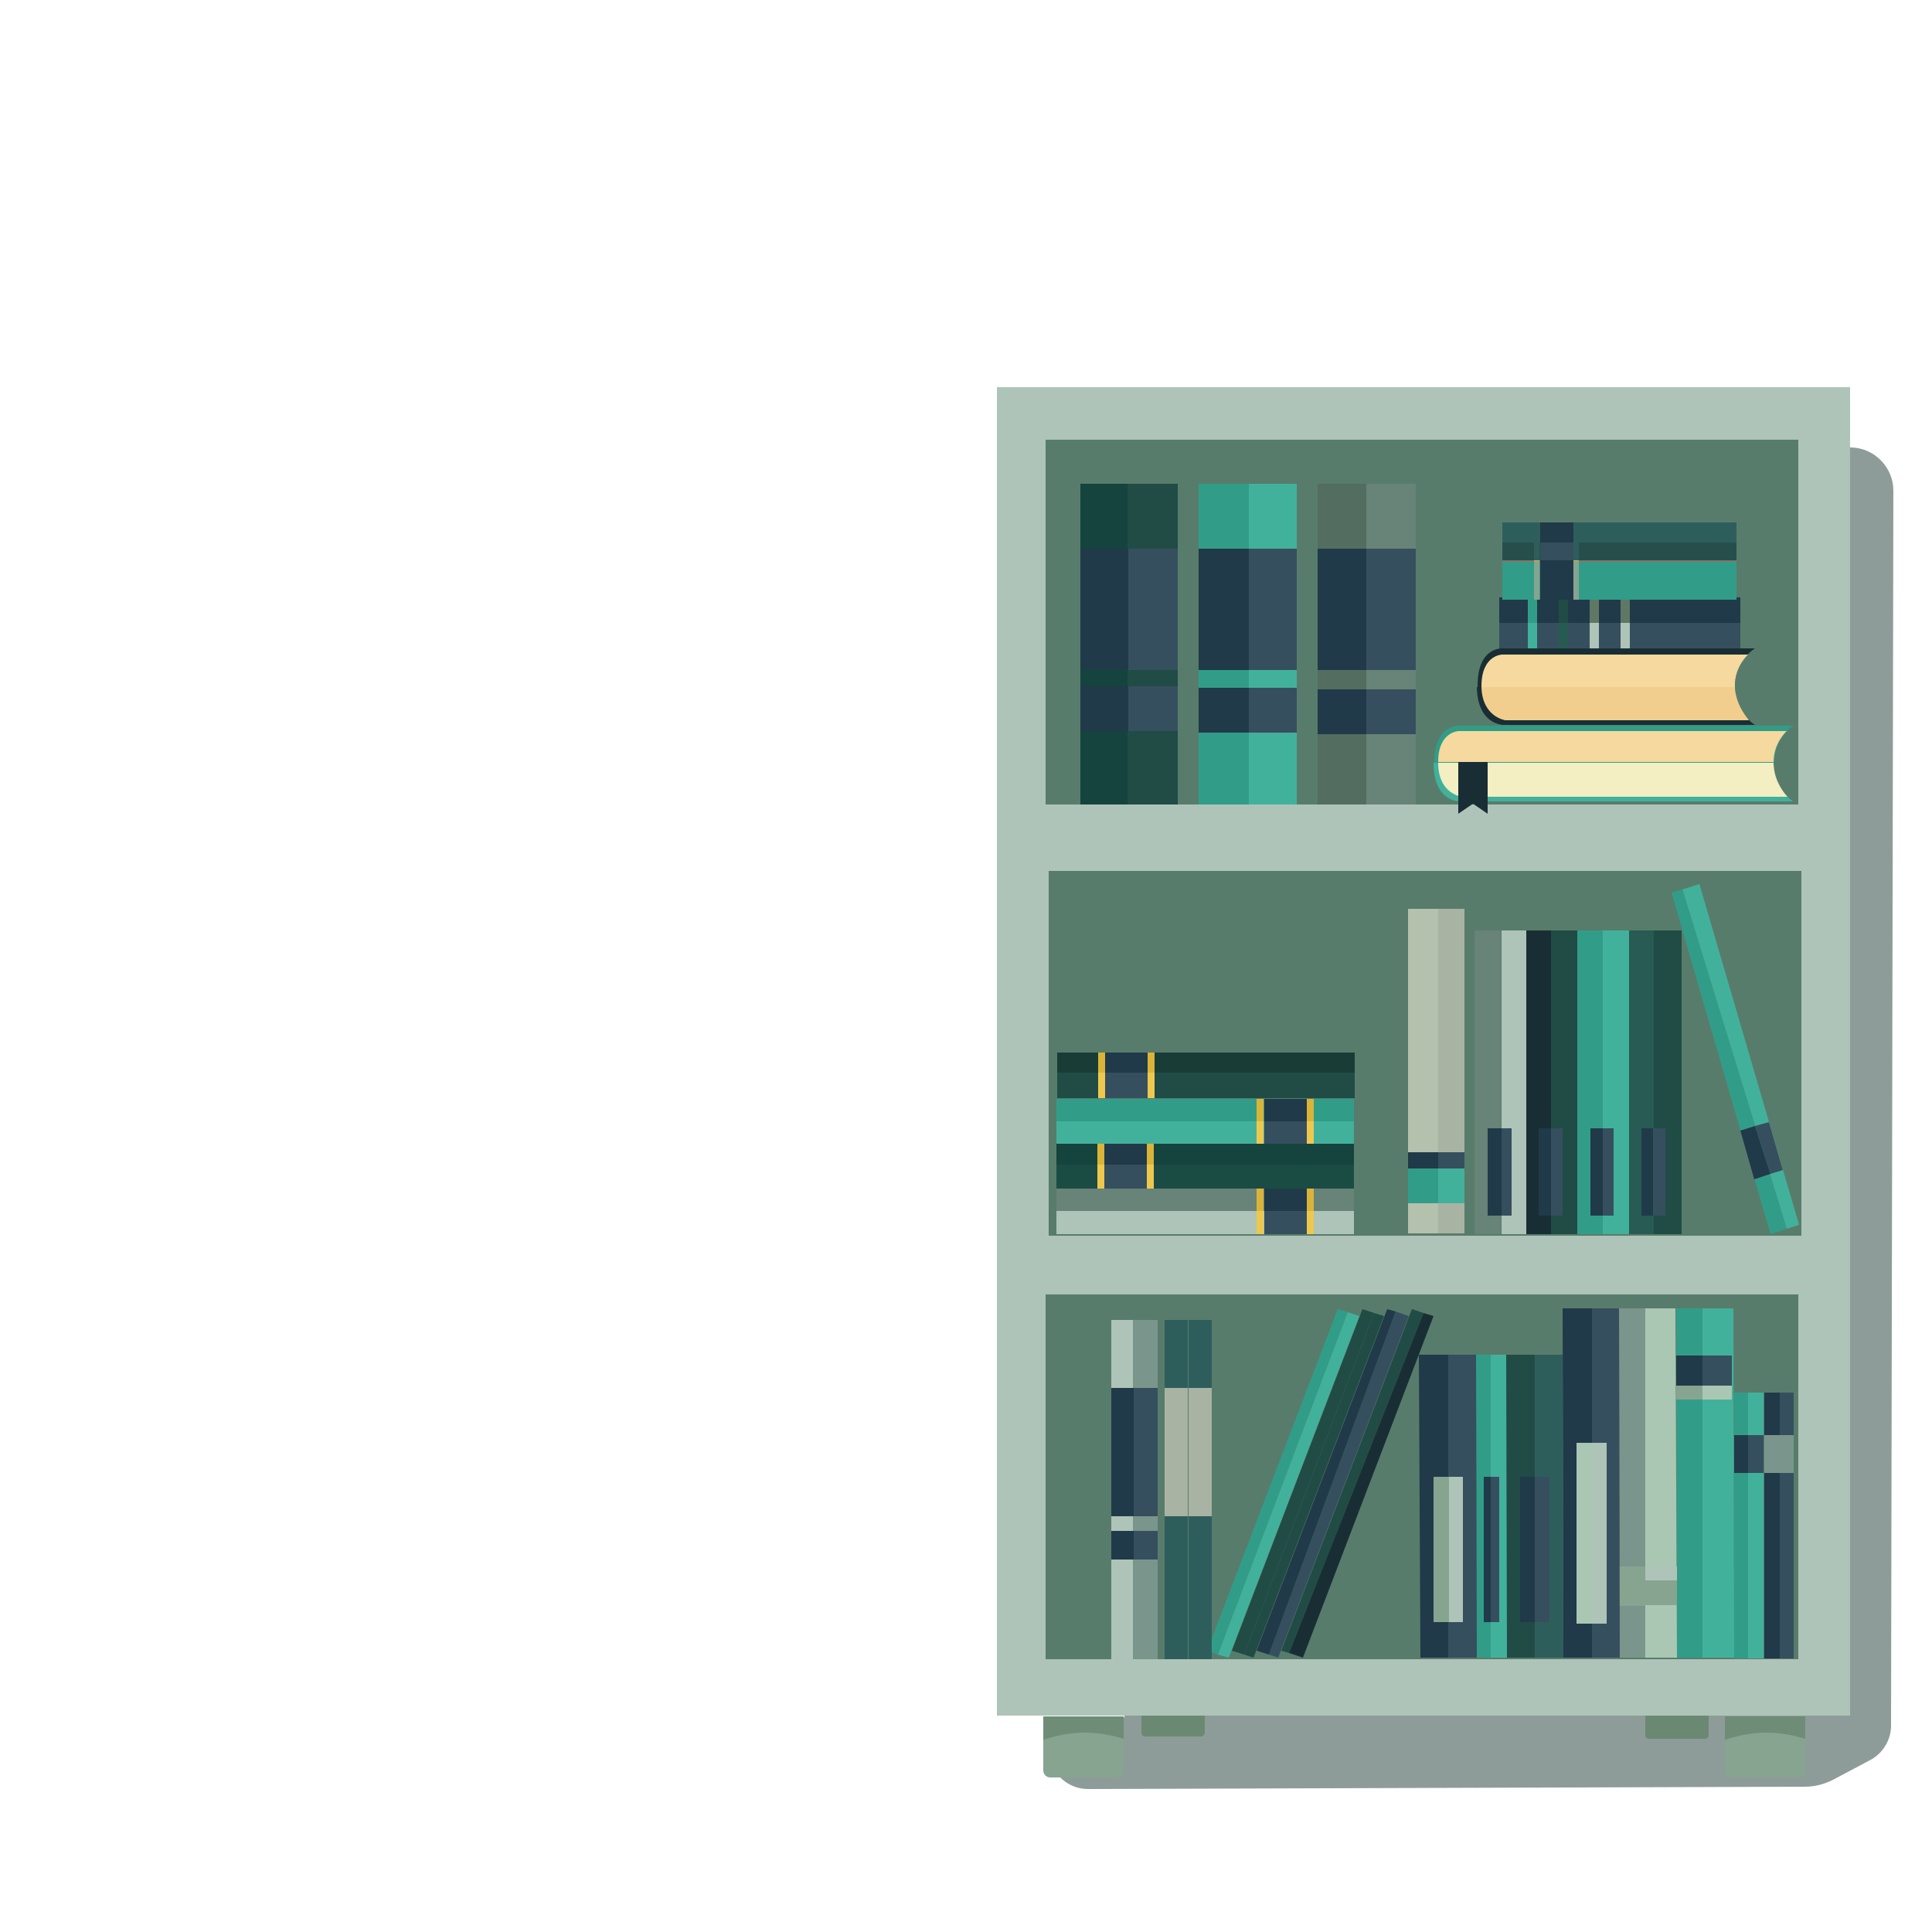 <?xml version="1.0" encoding="utf-8"?>
<!-- Generator: Adobe Illustrator 25.2.1, SVG Export Plug-In . SVG Version: 6.00 Build 0)  -->
<svg version="1.1" id="Layer_1" xmlns="http://www.w3.org/2000/svg" xmlns:xlink="http://www.w3.org/1999/xlink" x="0px" y="0px"
	 viewBox="0 0 250 250" style="enable-background:new 0 0 250 250;" xml:space="preserve">
<style type="text/css">
	.st0{opacity:0.49;fill:#17352F;enable-background:new    ;}
	.st1{fill:#6B8972;}
	.st2{fill:#AEC4B8;}
	.st3{fill:#587C6B;}
	.st4{fill:#319D88;}
	.st5{fill:#42B19C;}
	.st6{fill:#203A49;}
	.st7{fill:#364F5E;}
	.st8{fill:#86A48F;}
	.st9{fill:#AAC7B4;}
	.st10{fill:#7A958B;}
	.st11{fill:#204C45;}
	.st12{fill:#2E5E5C;}
	.st13{fill:#192E34;}
	.st14{fill:#A9B3A3;}
	.st15{fill:#B4C1AC;}
	.st16{fill:#688377;}
	.st17{fill:#275B53;}
	.st18{fill:#15433D;}
	.st19{fill:#1A4C44;}
	.st20{fill:#DAB438;}
	.st21{fill:#EEC84E;}
	.st22{fill:#193D36;}
	.st23{fill:#275B52;}
	.st24{fill:#5F7865;}
	.st25{fill:#DE4949;}
	.st26{fill:#264F4C;}
	.st27{fill:#F2CE8E;}
	.st28{fill:#F5D99E;}
	.st29{fill:#F4EEC3;}
	.st30{fill:#536D61;}
	.st31{clip-path:url(#SVGID_2_);fill:#6F8C77;}
	.st32{clip-path:url(#SVGID_4_);fill:#6F8C77;}
</style>
<g id="Layer_3">
	<path class="st0" d="M140.8,231.5l92.7-0.3c1.3,0,2.5-0.3,3.7-0.9l4.9-2.6c1.6-0.9,2.6-2.6,2.6-4.4L245,63.5c0-3-2.4-5.5-5.4-5.6
		l-85.4-2.6l-8.7,166.9l-9.5,5.9l0,0C136.7,230.1,138.6,231.5,140.8,231.5z"/>
	<path class="st1" d="M220.6,225h-7.2c-0.3,0-0.5-0.2-0.5-0.5v-3.2c0-0.3,0.2-0.5,0.5-0.5h7.2c0.3,0,0.5,0.2,0.5,0.5v3.2
		C221.1,224.8,220.9,225,220.6,225z"/>
	<path class="st1" d="M155.4,224.7h-7.2c-0.3,0-0.5-0.2-0.5-0.5V221c0-0.3,0.2-0.5,0.5-0.5h7.2c0.3,0,0.5,0.2,0.5,0.5v3.2
		C155.9,224.4,155.7,224.7,155.4,224.7z"/>
	<g>
		<rect x="129" y="50.1" class="st2" width="110.4" height="171.9"/>
		<rect id="XMLID_39_" x="135.3" y="56.9" class="st3" width="97.4" height="47.2"/>
		<rect x="135.7" y="112.7" class="st3" width="97.4" height="47.2"/>
		<rect x="135.3" y="167.5" class="st3" width="97.4" height="47.2"/>
	</g>
	<g>
		<polygon class="st4" points="216.9,169.3 217,214.5 220.3,214.5 220.3,169.3 		"/>
		<polygon class="st5" points="224.3,169.3 220.3,169.3 220.3,214.5 224.4,214.5 		"/>
		<rect x="216.9" y="175.4" class="st6" width="3.4" height="4.3"/>
		<rect x="220.3" y="175.4" class="st7" width="3.8" height="4.3"/>
		<rect x="216.9" y="179.3" class="st8" width="3.4" height="1.8"/>
		<rect x="220.3" y="179.3" class="st9" width="3.8" height="1.8"/>
	</g>
	<g>
		<polygon class="st10" points="209.5,169.3 209.6,214.5 212.9,214.5 212.9,169.3 		"/>
		<polygon class="st9" points="216.8,169.3 212.9,169.3 212.9,214.5 217,214.5 		"/>
		<rect x="209.5" y="204.1" class="st8" width="3.4" height="3.7"/>
		<rect x="212.9" y="204.1" class="st8" width="4.1" height="3.6"/>
		<rect x="209.5" y="202.7" class="st8" width="3.4" height="1.8"/>
		<rect x="212.9" y="202.7" class="st2" width="4.1" height="1.8"/>
	</g>
	<g>
		<polygon class="st6" points="202.2,169.3 202.3,214.5 206,214.5 206,169.3 		"/>
		<polygon class="st7" points="209.5,169.3 206,169.3 206,214.5 209.6,214.5 		"/>
		<rect x="204" y="186.7" class="st9" width="2" height="23.4"/>
		<rect x="206" y="186.7" class="st2" width="1.9" height="23.4"/>
	</g>
	<g>
		<polygon class="st11" points="194.8,175.3 194.9,214.5 198.6,214.5 198.6,175.3 		"/>
		<polygon class="st12" points="202.2,175.3 198.6,175.3 198.6,214.5 202.3,214.5 		"/>
		<rect x="196.7" y="191.1" class="st6" width="1.9" height="18.8"/>
		<rect x="198.6" y="191.1" class="st7" width="1.9" height="18.8"/>
	</g>
	<g>
		<polygon class="st4" points="191,175.3 191.1,214.5 192.9,214.5 192.9,175.3 		"/>
		<polygon class="st5" points="194.9,175.3 192.9,175.3 192.9,214.5 195,214.5 		"/>
		<rect x="192" y="191.1" class="st6" width="0.9" height="18.8"/>
		<rect x="192.9" y="191.1" class="st7" width="1.1" height="18.8"/>
	</g>
	<g>
		<polygon class="st6" points="183.6,175.3 183.8,214.5 187.4,214.5 187.4,175.3 		"/>
		<polygon class="st7" points="191,175.3 187.4,175.3 187.4,214.5 191.1,214.5 		"/>
		<rect x="187.4" y="191.1" class="st2" width="1.9" height="18.8"/>
		<rect x="185.5" y="191.1" class="st8" width="2" height="18.8"/>
	</g>
	<g>
		<polygon class="st11" points="182.7,169.4 165.8,213.6 166.8,213.9 184.2,169.9 		"/>
		<polygon class="st13" points="185.5,170.3 184.2,169.9 166.8,213.9 168.6,214.5 		"/>
	</g>
	<g>
		<g>
			<g>
				<polygon class="st7" points="182.3,170.3 180.6,169.7 164.2,214.1 165.4,214.5 				"/>
			</g>
			<polygon class="st6" points="179.5,169.4 162.6,213.6 164.2,214.1 180.6,169.7 			"/>
		</g>
	</g>
	<g>
		<g>
			<polygon class="st11" points="176.3,169.4 159.4,213.6 161,214.1 177.8,169.9 			"/>
			<g>
				<polygon class="st11" points="179.1,170.3 177.8,169.9 161,214.1 162.2,214.5 				"/>
			</g>
		</g>
	</g>
	<g>
		<g>
			<polygon class="st4" points="173.1,169.4 156.2,213.6 157.6,214.1 174.4,169.8 			"/>
			<g>
				<polygon class="st5" points="175.9,170.3 174.4,169.8 157.6,214.1 159,214.5 				"/>
			</g>
		</g>
	</g>
	<g>
		<g>
			<rect x="224.4" y="180.2" class="st4" width="1.9" height="34.4"/>
			<rect x="226.2" y="180.2" class="st5" width="2" height="34.4"/>
			<g>
				<rect x="224.4" y="185.7" class="st6" width="1.9" height="4.9"/>
				<rect x="226.2" y="185.7" class="st7" width="2" height="4.9"/>
			</g>
		</g>
	</g>
	<g>
		<g>
			<rect x="228.3" y="180.2" class="st6" width="2" height="34.4"/>
			<rect x="230.3" y="180.2" class="st7" width="1.8" height="34.4"/>
			<g>
				<g>
					<rect x="228.3" y="185.7" class="st10" width="2" height="4.9"/>
					<g>
						<rect x="230.3" y="185.7" class="st10" width="1.8" height="4.9"/>
					</g>
				</g>
			</g>
		</g>
	</g>
	<g>
		<g>
			<g>
				<g>
					<rect x="143.8" y="170.8" class="st2" width="2.9" height="43.9"/>
					<g>
						<rect x="146.6" y="170.8" class="st10" width="3.2" height="43.9"/>
					</g>
				</g>
			</g>
		</g>
		<g>
			<g>
				<g>
					<g>
						<rect x="146.6" y="179.6" class="st7" width="3.2" height="16.6"/>
					</g>
					<rect x="143.8" y="179.6" class="st6" width="2.9" height="16.6"/>
				</g>
			</g>
		</g>
		<g>
			<g>
				<g>
					<g>
						<rect x="146.6" y="198.1" class="st7" width="3.2" height="3.7"/>
					</g>
					<rect x="143.8" y="198.1" class="st6" width="2.9" height="3.7"/>
				</g>
			</g>
		</g>
	</g>
	<g>
		<g>
			<g>
				<g>
					<g>
						<rect x="153.8" y="170.8" class="st12" width="3" height="43.9"/>
					</g>
					<rect x="150.7" y="170.8" class="st12" width="3" height="43.9"/>
				</g>
			</g>
		</g>
		<g>
			<g>
				<g>
					<rect x="150.7" y="179.6" class="st14" width="3" height="16.6"/>
					<g>
						<rect x="153.8" y="179.6" class="st14" width="3" height="16.6"/>
					</g>
				</g>
			</g>
		</g>
		<g>
			<g>
				<g>
					<rect x="150.7" y="198.2" class="st12" width="3" height="3.7"/>
					<g>
						<rect x="153.8" y="198.2" class="st12" width="3" height="3.7"/>
					</g>
				</g>
			</g>
		</g>
	</g>
	<g>
		<rect x="182.2" y="117.6" class="st15" width="3.9" height="42"/>
		<rect x="186.1" y="117.6" class="st14" width="3.4" height="42"/>
		<rect x="182.2" y="150.7" class="st4" width="3.9" height="5"/>
		<rect x="186.1" y="150.7" class="st5" width="3.4" height="5"/>
		<rect x="182.2" y="149.1" class="st6" width="3.9" height="2.1"/>
		<rect x="186.1" y="149.1" class="st7" width="3.4" height="2.1"/>
	</g>
	<g>
		<rect x="194.3" y="120.4" class="st2" width="3.4" height="39.3"/>
		<rect x="190.8" y="120.4" class="st16" width="3.4" height="39.3"/>
		<rect x="192.5" y="146" class="st6" width="1.8" height="11.3"/>
		<rect x="194.3" y="146" class="st7" width="1.3" height="11.3"/>
	</g>
	<g>
		<rect x="197.5" y="120.4" class="st13" width="3.2" height="39.3"/>
		<rect x="200.7" y="120.4" class="st11" width="3.6" height="39.3"/>
		<rect x="199.1" y="146" class="st6" width="1.6" height="11.3"/>
		<rect x="200.7" y="146" class="st7" width="1.5" height="11.3"/>
	</g>
	<g>
		<rect x="204.1" y="120.4" class="st4" width="3.3" height="39.3"/>
		<rect x="207.4" y="120.4" class="st5" width="3.5" height="39.3"/>
		<rect x="205.8" y="146" class="st6" width="1.6" height="11.3"/>
		<rect x="207.4" y="146" class="st7" width="1.4" height="11.3"/>
	</g>
	<g>
		<rect x="210.8" y="120.4" class="st17" width="3.2" height="39.3"/>
		<rect x="214" y="120.4" class="st11" width="3.6" height="39.3"/>
		<rect x="212.4" y="146" class="st6" width="1.5" height="11.3"/>
		<rect x="214" y="146" class="st7" width="1.5" height="11.3"/>
	</g>
	<g>
		<g>
			<g>
				<rect x="136.7" y="148" class="st18" width="38.5" height="2.7"/>
				<rect x="136.7" y="150.7" class="st19" width="38.5" height="3.1"/>
				<g>
					<rect x="148.4" y="148" class="st20" width="0.9" height="2.7"/>
					<rect x="148.4" y="150.7" class="st21" width="0.9" height="3.1"/>
					<rect x="142" y="148" class="st20" width="0.9" height="2.7"/>
					<rect x="142" y="150.7" class="st21" width="0.9" height="3.1"/>
					<rect x="142.9" y="150.7" class="st7" width="5.5" height="3.1"/>
					<rect x="142.9" y="148" class="st6" width="5.5" height="2.7"/>
				</g>
			</g>
		</g>
		<g>
			<g>
				<rect x="136.8" y="136.2" class="st22" width="38.5" height="2.6"/>
				<rect x="136.8" y="138.8" class="st11" width="38.5" height="3.3"/>
				<g>
					<rect x="148.5" y="136.2" class="st20" width="0.9" height="2.6"/>
					<rect x="148.5" y="138.8" class="st21" width="0.9" height="3.3"/>
					<rect x="142.1" y="136.2" class="st20" width="0.9" height="2.6"/>
					<rect x="142.1" y="138.8" class="st21" width="0.9" height="3.3"/>
					<rect x="143" y="136.2" class="st6" width="5.5" height="2.6"/>
					<rect x="143" y="138.8" class="st7" width="5.5" height="3.3"/>
				</g>
			</g>
		</g>
		<g>
			<g>
				<rect x="136.7" y="153.8" class="st16" width="38.5" height="2.9"/>
				<rect x="136.7" y="156.7" class="st2" width="38.5" height="3"/>
				<g>
					<rect x="162.6" y="153.8" class="st20" width="0.9" height="2.9"/>
					<rect x="162.6" y="156.7" class="st21" width="0.9" height="3"/>
					<rect x="169.1" y="153.8" class="st20" width="0.9" height="2.9"/>
					<rect x="169.1" y="156.7" class="st21" width="0.9" height="3"/>
					<rect x="163.6" y="153.8" class="st6" width="5.5" height="2.9"/>
					<rect x="163.6" y="156.7" class="st7" width="5.5" height="3"/>
				</g>
			</g>
		</g>
		<g>
			<g>
				<rect x="136.7" y="142.2" class="st4" width="38.5" height="2.9"/>
				<rect x="136.7" y="145.1" class="st5" width="38.5" height="2.9"/>
				<g>
					<rect x="162.6" y="142.2" class="st20" width="0.9" height="2.9"/>
					<rect x="162.6" y="145.1" class="st21" width="0.9" height="2.9"/>
					<rect x="169.1" y="142.2" class="st20" width="0.9" height="2.9"/>
					<rect x="169.1" y="145.1" class="st21" width="0.9" height="2.9"/>
					<rect x="163.6" y="142.2" class="st6" width="5.5" height="2.9"/>
					<rect x="163.6" y="145.1" class="st7" width="5.5" height="2.9"/>
				</g>
			</g>
		</g>
	</g>
	<g>
		<g>
			<polygon class="st5" points="232.8,158.5 219.9,114.4 217.7,115.1 231.2,159 			"/>
			<polygon class="st4" points="217.7,115.1 216.3,115.5 229.1,159.7 231.2,159 			"/>
			<g>
				<polygon class="st7" points="230.7,151.4 228.9,145.2 227.1,145.7 229.1,151.9 				"/>
				<polygon class="st6" points="227.1,145.7 225.2,146.3 227,152.6 229.1,151.9 				"/>
			</g>
		</g>
	</g>
	<g>
		<g>
			<rect x="194" y="80.6" class="st7" width="31.2" height="3.3"/>
			<rect x="194" y="77.3" class="st6" width="31.2" height="3.3"/>
			<rect x="197.7" y="77.3" class="st4" width="1.2" height="3.3"/>
			<rect x="197.7" y="80.6" class="st5" width="1.2" height="3.3"/>
			<rect x="201.7" y="77.3" class="st11" width="1.2" height="3.3"/>
			<rect x="201.7" y="80.6" class="st23" width="1.2" height="3.3"/>
			<rect x="205.7" y="77.3" class="st24" width="1.2" height="3.3"/>
			<rect x="205.7" y="80.6" class="st2" width="1.2" height="3.3"/>
			<rect x="209.7" y="77.3" class="st24" width="1.2" height="3.3"/>
			<rect x="209.7" y="80.6" class="st2" width="1.2" height="3.3"/>
		</g>
		<g>
			<g>
				<rect x="194.4" y="70.6" class="st25" width="30.3" height="4.9"/>
				<g>
					<rect x="203.6" y="70.6" class="st20" width="0.7" height="4.9"/>
					<rect x="198.5" y="70.6" class="st20" width="0.7" height="4.9"/>
					<rect x="199.3" y="70.6" class="st6" width="4.3" height="4.9"/>
				</g>
			</g>
		</g>
		<g>
			<g>
				<rect x="194.4" y="75.1" class="st4" width="30.3" height="2.5"/>
				<rect x="194.4" y="72.6" class="st4" width="30.3" height="2.5"/>
				<g>
					<rect x="203.6" y="72.6" class="st8" width="0.7" height="2.5"/>
					<rect x="203.6" y="75.1" class="st8" width="0.7" height="2.5"/>
					<rect x="198.5" y="72.6" class="st8" width="0.7" height="2.5"/>
					<rect x="198.5" y="75.1" class="st8" width="0.7" height="2.5"/>
					<rect x="199.3" y="72.6" class="st6" width="4.3" height="2.5"/>
					<rect x="199.3" y="75.1" class="st6" width="4.3" height="2.5"/>
				</g>
			</g>
		</g>
		<g>
			<g>
				<rect x="194.4" y="67.6" class="st12" width="30.3" height="2.7"/>
				<rect x="194.4" y="70.2" class="st26" width="30.3" height="2.3"/>
				<g>
					<rect x="203.6" y="67.6" class="st12" width="0.7" height="2.7"/>
					<rect x="203.6" y="70.2" class="st12" width="0.7" height="2.3"/>
					<rect x="198.5" y="67.6" class="st12" width="0.7" height="2.7"/>
					<rect x="198.5" y="70.2" class="st12" width="0.7" height="2.3"/>
					<rect x="199.3" y="67.6" class="st6" width="4.3" height="2.7"/>
					<rect x="199.3" y="70.2" class="st7" width="4.3" height="2.3"/>
				</g>
			</g>
		</g>
		<g>
			<path class="st13" d="M224.5,88.9h-33.4c0.1,5,3.5,4.9,3.5,4.9h32.5C227.1,93.8,224.5,92.3,224.5,88.9z"/>
			<path class="st13" d="M224.5,88.8c0-3.4,2.6-4.9,2.6-4.9h-32.5c0,0-3.4-0.4-3.4,4.8c0,0.1,0,0.1,0,0.2L224.5,88.8
				C224.5,88.9,224.5,88.8,224.5,88.8z"/>
			<path class="st27" d="M224.5,88.9h-32.8c0.1,3.9,3.1,4.3,3.1,4.3h31.5C226.3,93.1,224.6,91.4,224.5,88.9z"/>
			<path class="st28" d="M224.5,88.7c0-2.5,1.7-4,1.7-4h-31.8c0,0-2.7,0-2.7,4.1v0.1h32.8C224.5,88.8,224.5,88.7,224.5,88.7z"/>
		</g>
		<g>
			<path class="st4" d="M232.1,93.9H189c0,0-3.4-0.4-3.4,4.8l0,0h44C229.6,95.3,232.1,93.9,232.1,93.9z"/>
			<path class="st5" d="M229.5,98.8L229.5,98.8l-44-0.1c0,5.2,3.5,5,3.5,5h43C232.1,103.7,229.5,102.2,229.5,98.8z"/>
			<path class="st28" d="M229.5,98.6c0-2.5,1.7-4,1.7-4h-42.4c0,0-2.7,0-2.7,4H229.5L229.5,98.6z"/>
			<path class="st29" d="M229.5,98.7h-43.4l0,0c0,4.1,3.1,4.4,3.1,4.4h42.1C231.3,103.1,229.5,101.3,229.5,98.7z"/>
			<polygon class="st13" points="188.7,98.6 188.7,105.3 190.6,104 192.5,105.3 192.5,98.6 190.6,98.6 			"/>
		</g>
	</g>
	<g>
		<g>
			<g>
				<rect x="139.8" y="62.6" class="st18" width="6.2" height="41.5"/>
				<rect x="145.9" y="62.6" class="st11" width="6.5" height="41.5"/>
			</g>
		</g>
		<g>
			<rect x="139.8" y="71" class="st6" width="6.3" height="15.7"/>
			<rect x="146" y="71" class="st7" width="6.4" height="15.7"/>
		</g>
		<g>
			<rect x="139.8" y="88.8" class="st6" width="6.3" height="5.8"/>
			<rect x="146" y="88.8" class="st7" width="6.4" height="5.8"/>
		</g>
	</g>
	<g>
		<g>
			<g>
				<g>
					<rect x="155.1" y="62.6" class="st4" width="6.5" height="41.5"/>
					<g>
						<rect x="161.6" y="62.6" class="st5" width="6.2" height="41.5"/>
					</g>
				</g>
			</g>
		</g>
		<g>
			<g>
				<g>
					<rect x="155.1" y="71" class="st6" width="6.5" height="15.7"/>
					<g>
						<rect x="161.6" y="71" class="st7" width="6.2" height="15.7"/>
					</g>
				</g>
			</g>
		</g>
		<g>
			<g>
				<g>
					<rect x="155.1" y="89" class="st6" width="6.5" height="5.8"/>
					<g>
						<rect x="161.6" y="89" class="st7" width="6.2" height="5.8"/>
					</g>
				</g>
			</g>
		</g>
	</g>
	<g>
		<g>
			<g>
				<g>
					<rect x="170.5" y="62.6" class="st30" width="6.3" height="41.5"/>
					<g>
						<rect x="176.8" y="62.6" class="st16" width="6.4" height="41.5"/>
					</g>
				</g>
			</g>
		</g>
		<g>
			<g>
				<g>
					<rect x="170.5" y="71" class="st6" width="6.3" height="15.7"/>
					<g>
						<rect x="176.8" y="71" class="st7" width="6.4" height="15.7"/>
					</g>
				</g>
			</g>
		</g>
		<g>
			<g>
				<g>
					<rect x="170.5" y="89.2" class="st6" width="6.3" height="5.8"/>
					<g>
						<rect x="176.8" y="89.2" class="st7" width="6.4" height="5.8"/>
					</g>
				</g>
			</g>
		</g>
	</g>
	<g>
		<g>
			<g>
				<path id="XMLID_38_" class="st8" d="M232.7,230h-8.6c-0.5,0-0.9-0.4-0.9-0.9v-7h10.4v7C233.6,229.5,233.2,230,232.7,230z"/>
			</g>
			<g>
				<defs>
					<path id="SVGID_1_" d="M232.7,230h-8.6c-0.5,0-0.9-0.4-0.9-0.9v-7h10.4v7C233.6,229.5,233.2,230,232.7,230z"/>
				</defs>
				<clipPath id="SVGID_2_">
					<use xlink:href="#SVGID_1_"  style="overflow:visible;"/>
				</clipPath>
				<path class="st31" d="M234.2,225.2c-1.2-0.4-3.2-1-5.6-1c-1.3,0-3.3,0.2-5.6,1c0-1.1,0-2.2,0-3.3h11.2L234.2,225.2L234.2,225.2z
					"/>
			</g>
		</g>
	</g>
	<g>
		<g>
			<g>
				<path id="XMLID_34_" class="st8" d="M144.5,230h-8.6c-0.5,0-0.9-0.4-0.9-0.9v-7h10.4v7C145.4,229.6,145,230,144.5,230z"/>
			</g>
			<g>
				<defs>
					<path id="SVGID_3_" d="M144.5,230h-8.6c-0.5,0-0.9-0.4-0.9-0.9v-7h10.4v7C145.4,229.6,145,230,144.5,230z"/>
				</defs>
				<clipPath id="SVGID_4_">
					<use xlink:href="#SVGID_3_"  style="overflow:visible;"/>
				</clipPath>
				<path class="st32" d="M146,225.2c-1.2-0.4-3.2-1-5.6-1c-1.3,0-3.3,0.2-5.6,1c0-1.1,0-2.2,0-3.3H146V225.2z"/>
			</g>
		</g>
	</g>
</g>
</svg>

